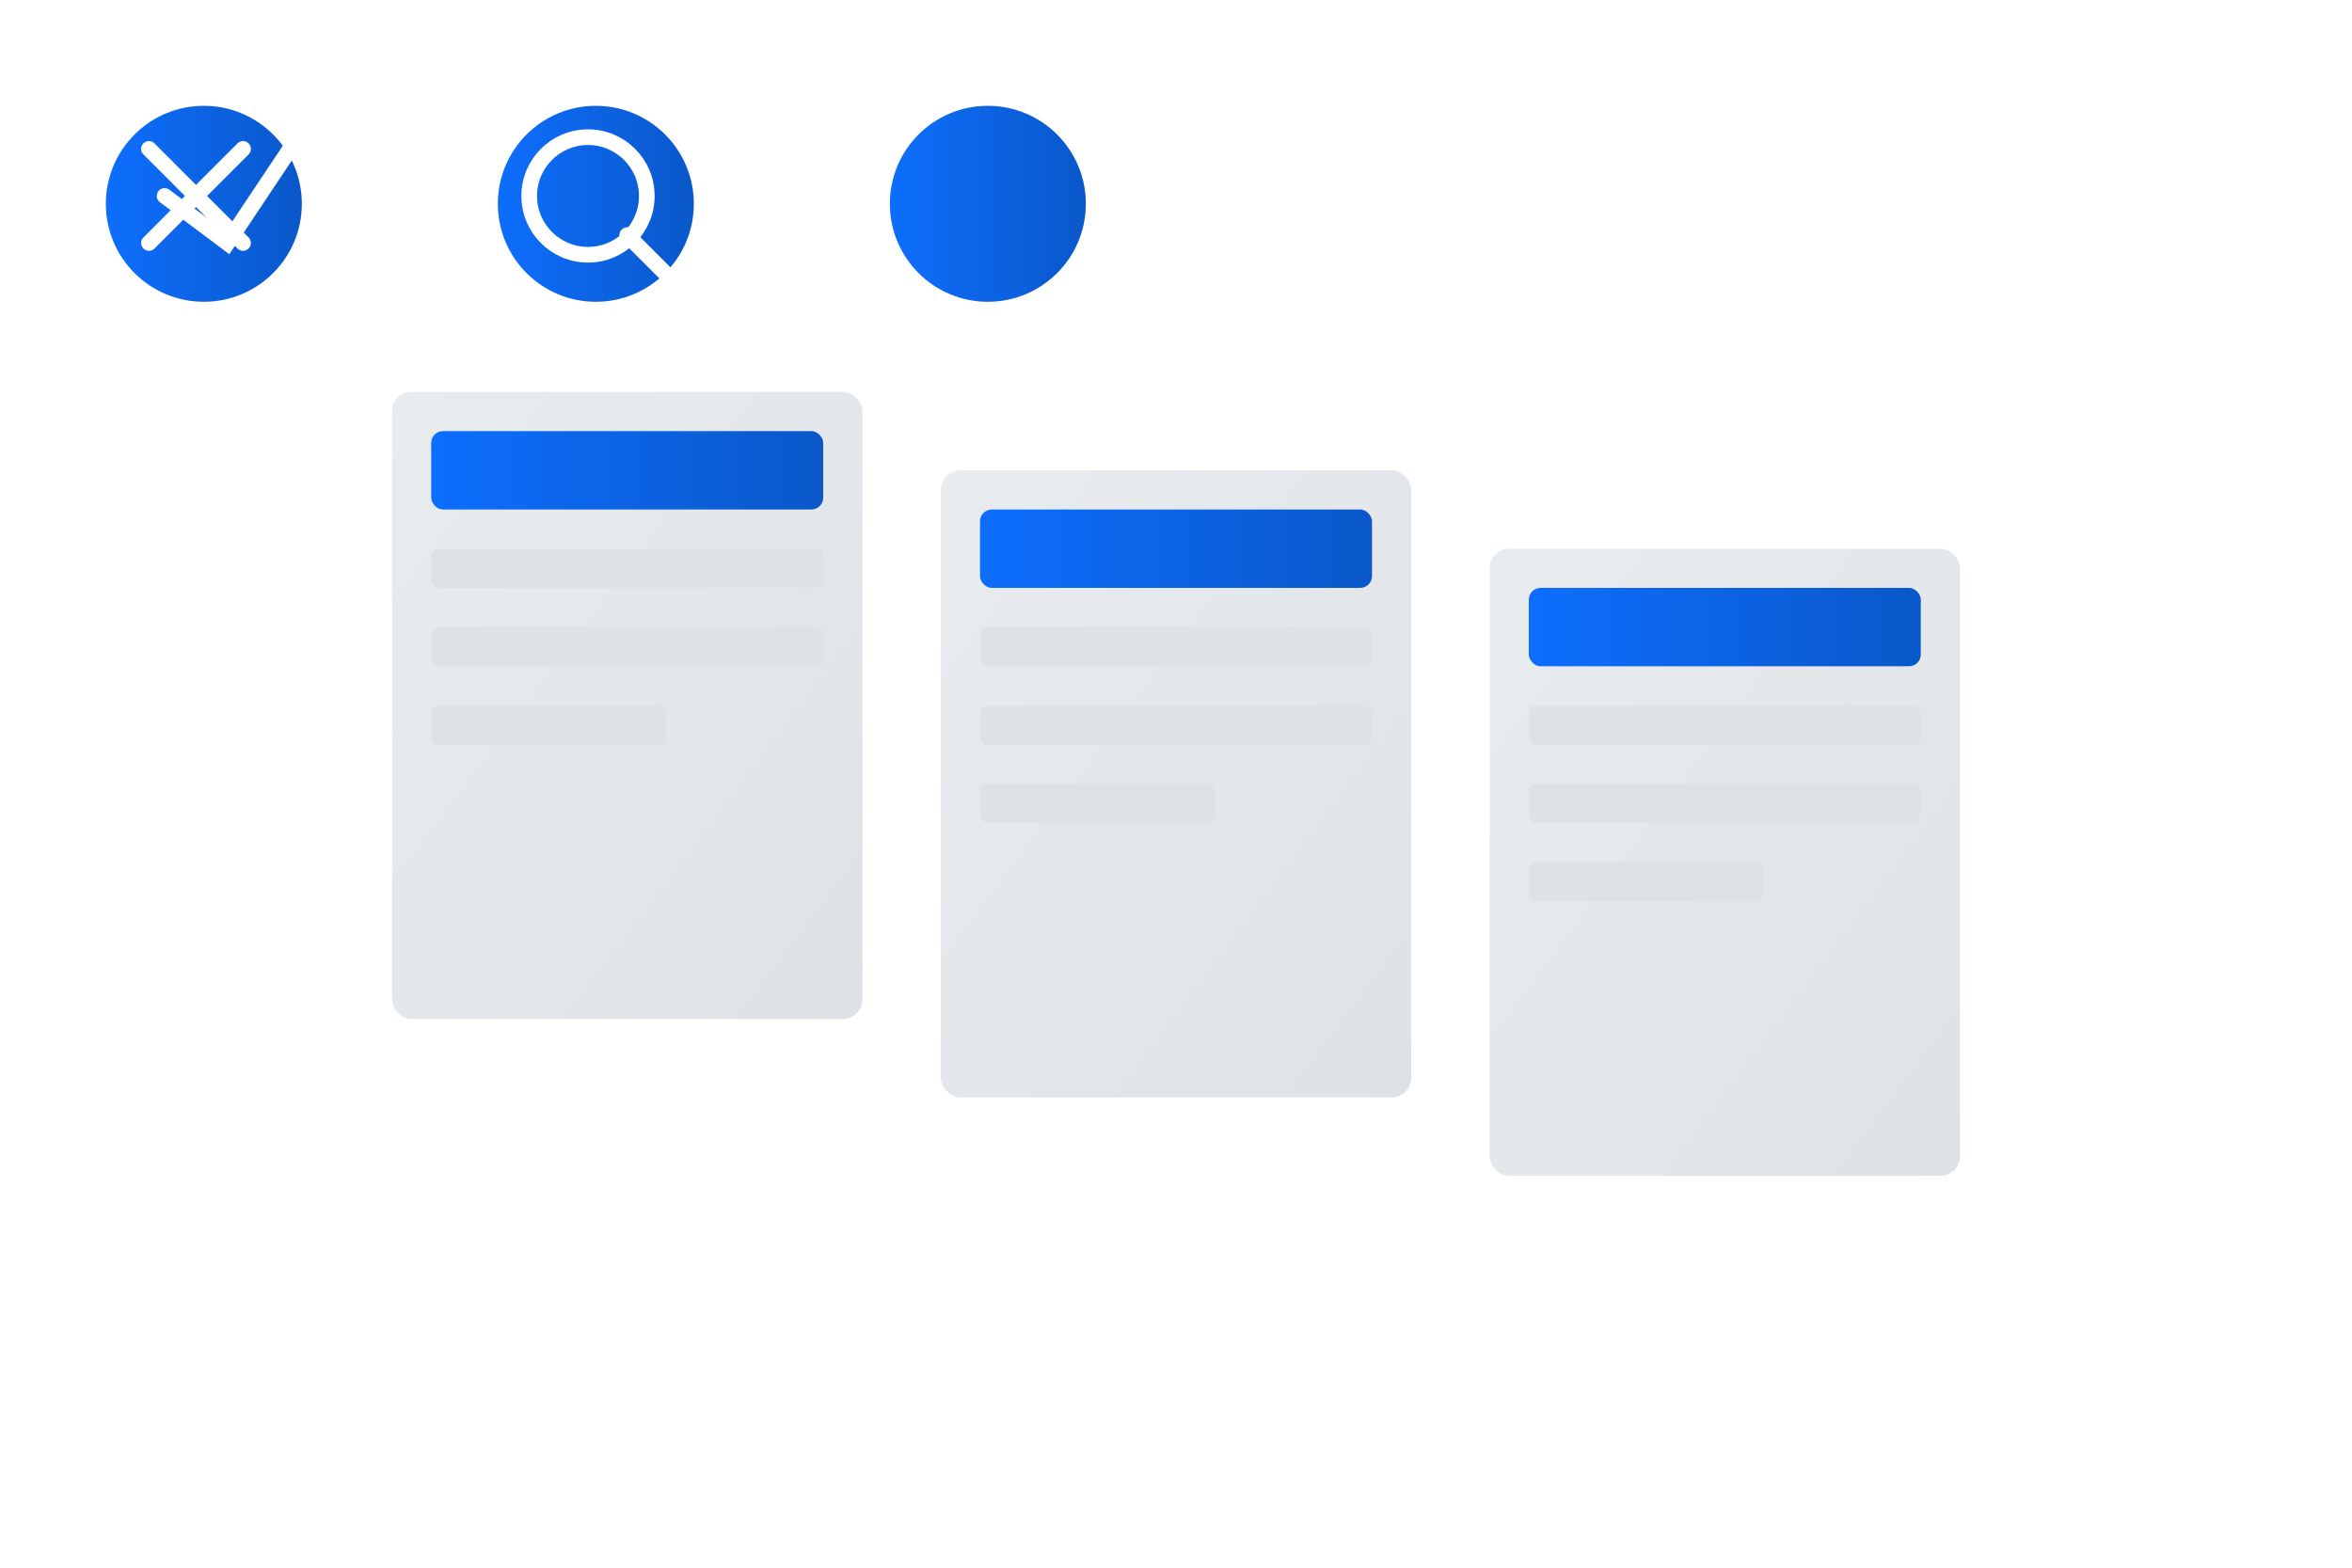 <?xml version="1.0" encoding="UTF-8"?>
<svg width="600" height="400" viewBox="0 0 600 400" xmlns="http://www.w3.org/2000/svg">
    <!-- Définition des gradients -->
    <defs>
        <linearGradient id="docGradient" x1="0%" y1="0%" x2="100%" y2="100%">
            <stop offset="0%" style="stop-color:#e9ecef;stop-opacity:1" />
            <stop offset="100%" style="stop-color:#dee2e6;stop-opacity:1" />
        </linearGradient>
        <linearGradient id="headerGradient" x1="0%" y1="0%" x2="100%" y2="0%">
            <stop offset="0%" style="stop-color:#0d6efd;stop-opacity:1" />
            <stop offset="100%" style="stop-color:#0a58ca;stop-opacity:1" />
        </linearGradient>
        <!-- Ajout d'un filtre d'ombre pour les icônes -->
        <filter id="shadow" x="-20%" y="-20%" width="140%" height="140%">
            <feGaussianBlur in="SourceAlpha" stdDeviation="2"/>
            <feOffset dx="2" dy="2" result="offsetblur"/>
            <feComponentTransfer>
                <feFuncA type="linear" slope="0.3"/>
            </feComponentTransfer>
            <feMerge>
                <feMergeNode/>
                <feMergeNode in="SourceGraphic"/>
            </feMerge>
        </filter>
    </defs>
    
    <!-- Fond -->
    <rect width="600" height="400" fill="#ffffff"/>
    
    <!-- Documents -->
    <g transform="translate(100, 100)">
        <!-- Document 1 -->
        <rect x="0" y="0" width="120" height="160" fill="url(#docGradient)" rx="5"/>
        <rect x="10" y="10" width="100" height="20" fill="url(#headerGradient)" rx="3"/>
        <rect x="10" y="40" width="100" height="10" fill="#dee2e6" rx="2"/>
        <rect x="10" y="60" width="100" height="10" fill="#dee2e6" rx="2"/>
        <rect x="10" y="80" width="60" height="10" fill="#dee2e6" rx="2"/>
        
        <!-- Document 2 -->
        <rect x="140" y="20" width="120" height="160" fill="url(#docGradient)" rx="5"/>
        <rect x="150" y="30" width="100" height="20" fill="url(#headerGradient)" rx="3"/>
        <rect x="150" y="60" width="100" height="10" fill="#dee2e6" rx="2"/>
        <rect x="150" y="80" width="100" height="10" fill="#dee2e6" rx="2"/>
        <rect x="150" y="100" width="60" height="10" fill="#dee2e6" rx="2"/>
        
        <!-- Document 3 -->
        <rect x="280" y="40" width="120" height="160" fill="url(#docGradient)" rx="5"/>
        <rect x="290" y="50" width="100" height="20" fill="url(#headerGradient)" rx="3"/>
        <rect x="290" y="80" width="100" height="10" fill="#dee2e6" rx="2"/>
        <rect x="290" y="100" width="100" height="10" fill="#dee2e6" rx="2"/>
        <rect x="290" y="120" width="60" height="10" fill="#dee2e6" rx="2"/>
    </g>
    
    <!-- Icônes améliorées -->
    <g transform="translate(50, 50)">
        <!-- Icône de validation -->
        <circle cx="0" cy="0" r="25" fill="url(#headerGradient)" filter="url(#shadow)"/>
        <path d="M-8,0 L8,12 L24,-12" stroke="white" stroke-width="4" stroke-linecap="round" fill="none"/>
        
        <!-- Icône de recherche -->
        <circle cx="100" cy="0" r="25" fill="url(#headerGradient)" filter="url(#shadow)"/>
        <circle cx="100" cy="0" r="15" stroke="white" stroke-width="4" fill="none"/>
        <path d="M110,10 L120,20" stroke="white" stroke-width="4" stroke-linecap="round"/>
        
        <!-- Icône de partage -->
        <circle cx="200" cy="0" r="25" fill="url(#headerGradient)" filter="url(#shadow)"/>
        <path d="M-12,-12 L12,12 M12,-12 L-12,12" stroke="white" stroke-width="4" stroke-linecap="round"/>
    </g>
</svg> 